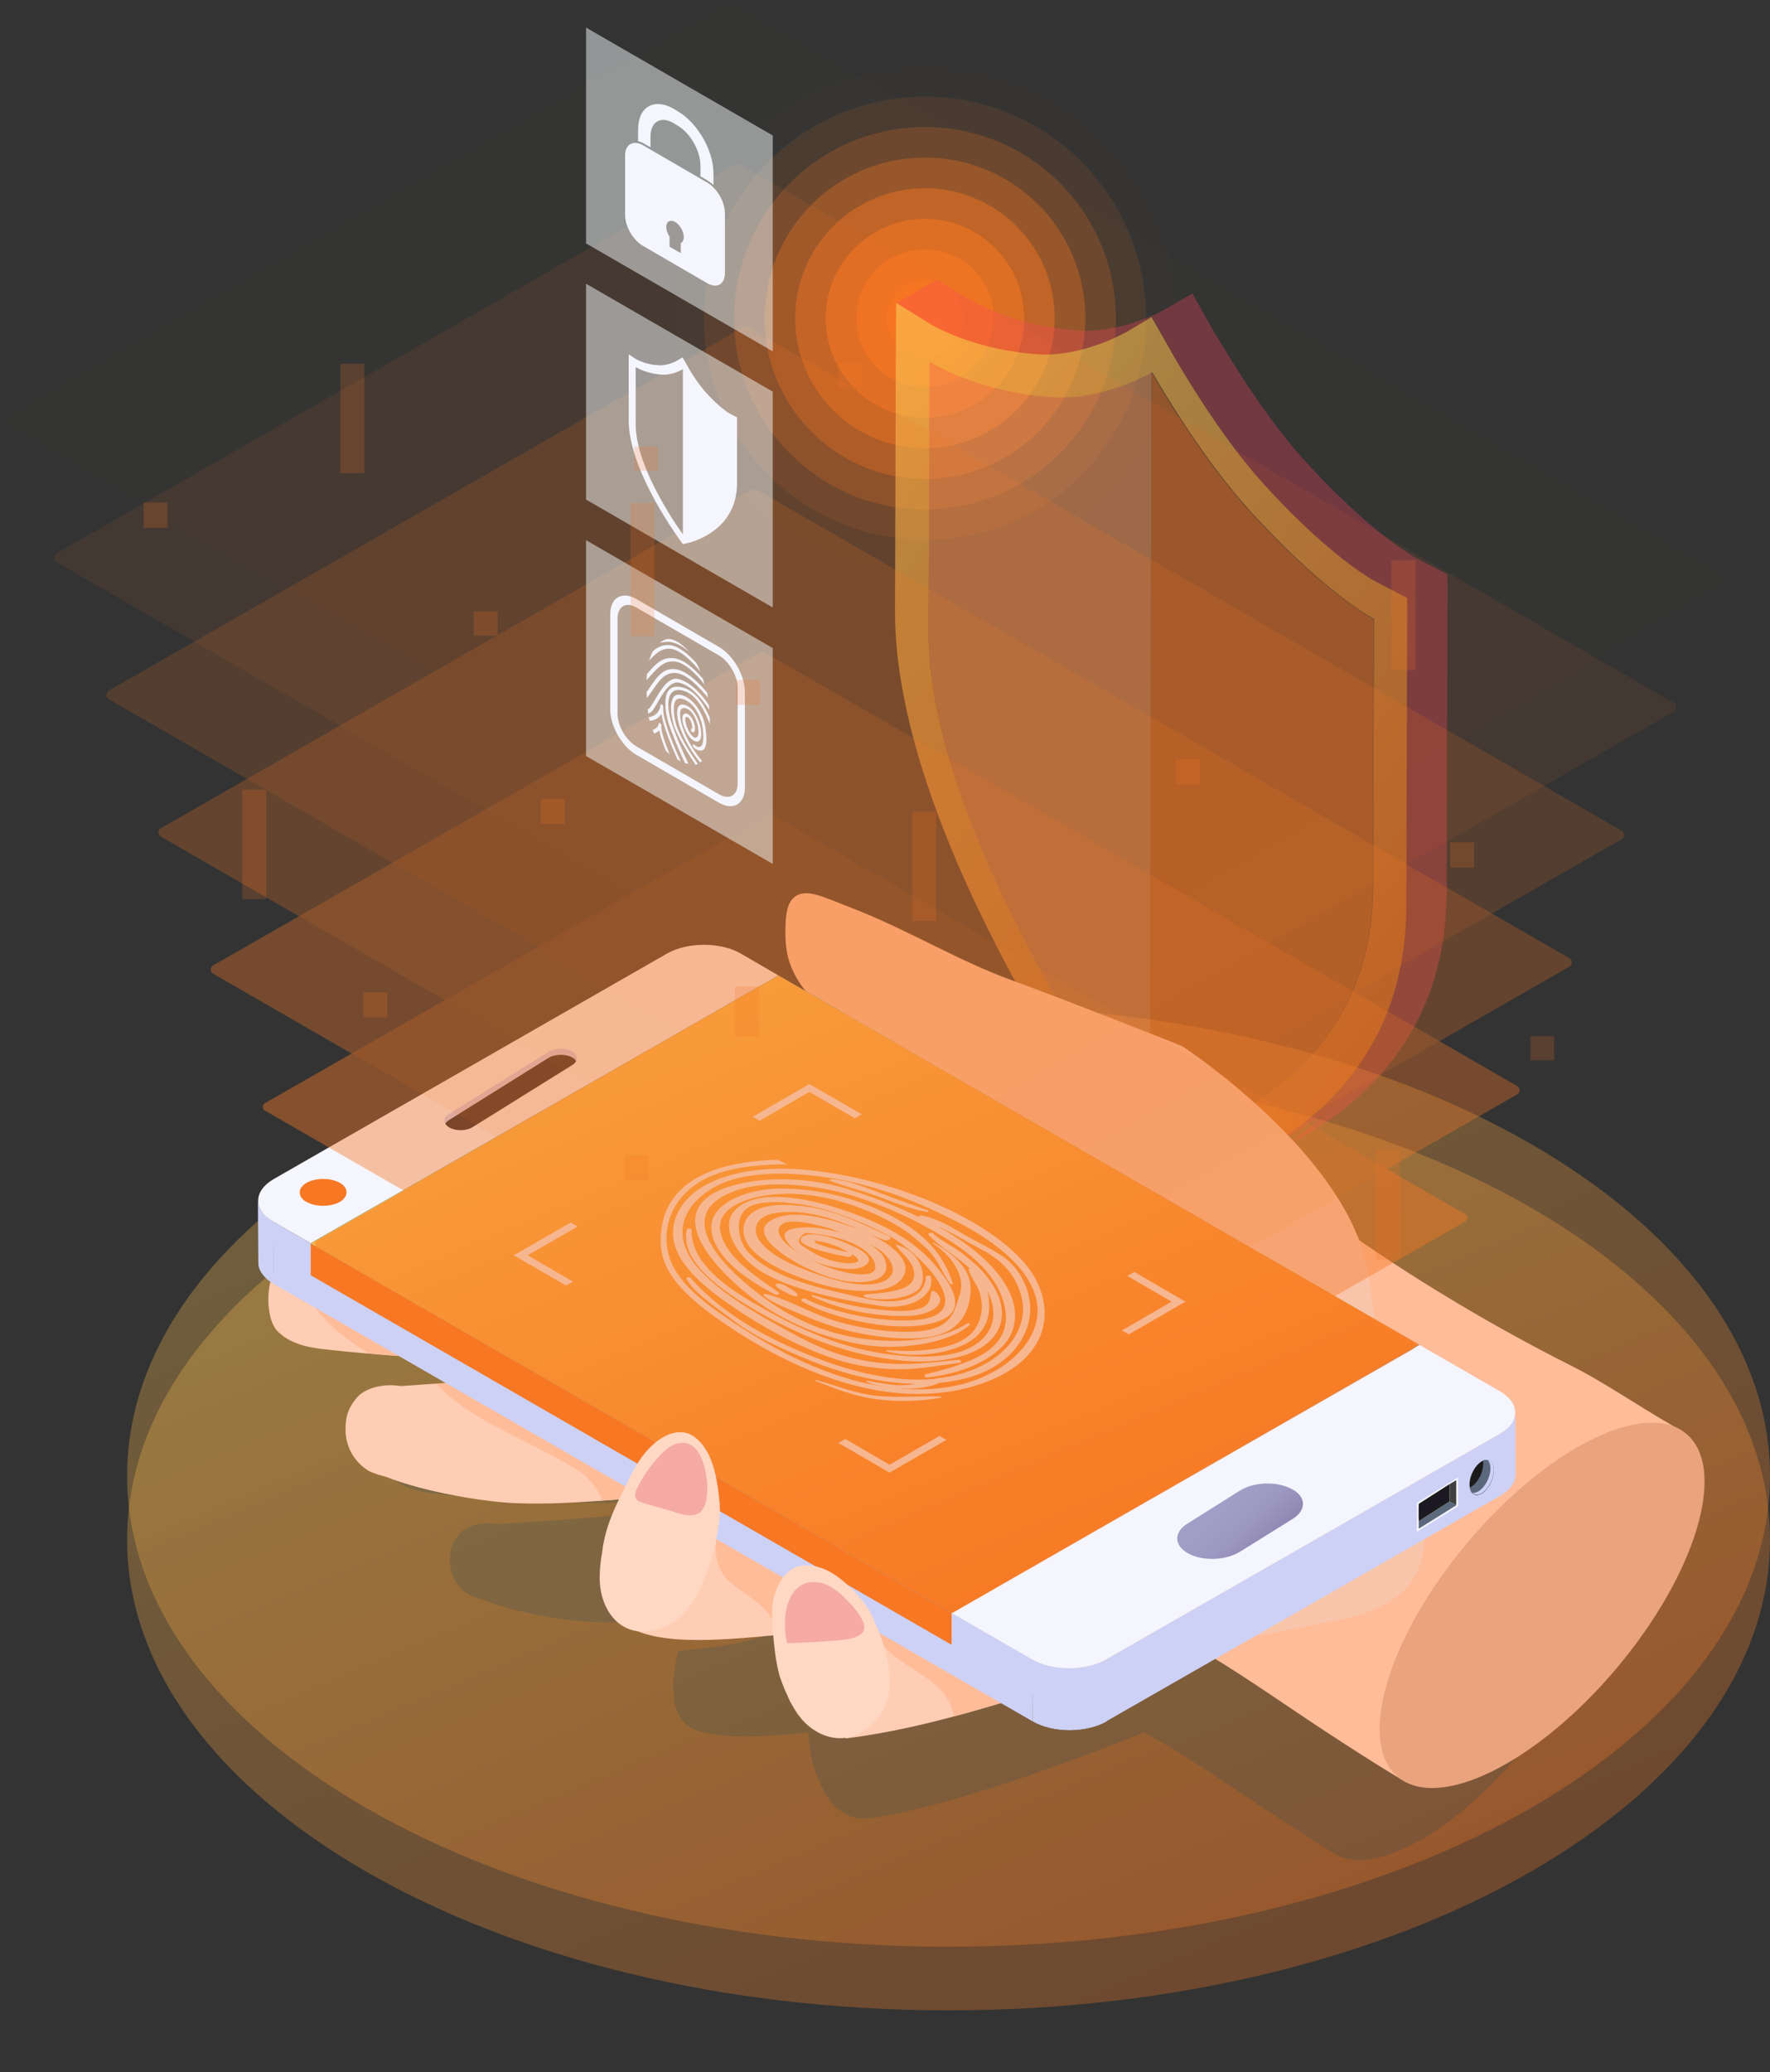 <svg width="100" height="117" viewBox="0 0 100 117" fill="none" xmlns="http://www.w3.org/2000/svg">
<rect x="0" y="0" width="100" height="117" fill="#333333" stroke="none"/>
<path opacity="0.3" d="M53.59 109.926C79.221 109.926 100 98.024 100 83.343C100 68.662 79.221 56.76 53.59 56.76C27.958 56.76 7.179 68.662 7.179 83.343C7.179 98.024 27.958 109.926 53.59 109.926Z" fill="url(#paint0_linear)"/>
<path opacity="0.3" d="M53.59 113.52C79.221 113.52 100 101.619 100 86.938C100 72.256 79.221 60.355 53.59 60.355C27.958 60.355 7.179 72.256 7.179 86.938C7.179 101.619 27.958 113.52 53.59 113.52Z" fill="url(#paint1_linear)"/>
<path opacity="0.01" d="M66.479 17.973C66.479 10.099 60.103 3.732 52.256 3.732C44.393 3.732 38.034 10.116 38.034 17.973C38.034 25.847 44.41 32.214 52.256 32.214C60.12 32.214 66.479 25.83 66.479 17.973Z" fill="#F77723"/>
<path opacity="0.104" d="M64.752 17.973C64.752 11.058 59.163 5.46 52.257 5.46C45.35 5.46 39.761 11.058 39.761 17.973C39.761 24.888 45.35 30.486 52.257 30.486C59.163 30.486 64.752 24.888 64.752 17.973Z" fill="#F77723"/>
<path opacity="0.208" d="M63.043 17.973C63.043 12.016 58.222 7.172 52.256 7.172C46.308 7.172 41.47 11.999 41.47 17.973C41.47 23.93 46.291 28.774 52.256 28.774C58.205 28.757 63.043 23.93 63.043 17.973Z" fill="#F77723"/>
<path opacity="0.312" d="M61.316 17.973C61.316 12.958 57.265 8.901 52.256 8.901C47.248 8.901 43.197 12.958 43.197 17.973C43.197 22.988 47.248 27.045 52.256 27.045C57.265 27.028 61.316 22.971 61.316 17.973Z" fill="#F77723"/>
<path opacity="0.416" d="M59.59 17.973C59.59 13.916 56.308 10.63 52.256 10.63C48.205 10.63 44.923 13.916 44.923 17.973C44.923 22.03 48.205 25.316 52.256 25.316C56.308 25.299 59.59 22.013 59.59 17.973Z" fill="#F77723"/>
<path opacity="0.519" d="M57.863 17.973C57.863 14.875 55.35 12.358 52.257 12.358C49.163 12.358 46.65 14.875 46.65 17.973C46.65 21.071 49.163 23.587 52.257 23.587C55.35 23.587 57.863 21.071 57.863 17.973Z" fill="#F77723"/>
<path opacity="0.623" d="M56.137 17.973C56.137 15.816 54.393 14.087 52.256 14.087C50.12 14.07 48.376 15.816 48.376 17.973C48.376 20.113 50.12 21.858 52.256 21.858C54.41 21.858 56.137 20.113 56.137 17.973Z" fill="#F77723"/>
<path opacity="0.727" d="M54.41 17.973C54.41 16.775 53.436 15.816 52.256 15.816C51.06 15.816 50.102 16.792 50.102 17.973C50.102 19.171 51.077 20.13 52.256 20.13C53.453 20.13 54.41 19.154 54.41 17.973Z" fill="#F77723"/>
<g opacity="0.6">
<g opacity="0.5">
<path d="M64.94 67.253L67.213 65.935L66.171 64.497L63.88 65.832L64.94 67.253Z" fill="#FF445F"/>
<path d="M66 67.047L68.273 65.73L67.213 65.935L64.94 67.253L66 67.047Z" fill="#FF445F"/>
<path d="M71.555 64.856L73.846 63.521C71.043 65.147 68.53 65.678 68.29 65.73L66 67.065C66.222 67.013 68.752 66.483 71.555 64.856Z" fill="#FF445F"/>
<path d="M71.555 64.856L73.846 63.521C71.043 65.147 68.53 65.678 68.29 65.73L66 67.065C66.222 67.013 68.752 66.483 71.555 64.856Z" fill="#FF445F"/>
<path d="M52.615 18.332L54.906 17.014L52.923 15.799L50.632 17.117L52.615 18.332Z" fill="#FF445F"/>
<path d="M71.555 64.857L73.846 63.521C77.538 61.365 81.726 57.291 81.743 49.879L79.453 51.214C79.419 58.626 75.248 62.7 71.555 64.857Z" fill="#FF445F"/>
<path d="M71.555 64.857L73.846 63.521C77.538 61.365 81.726 57.291 81.743 49.879L79.453 51.214C79.419 58.626 75.248 62.7 71.555 64.857Z" fill="#FF445F"/>
<path d="M71.538 65.37L73.829 64.035C77.521 61.878 81.709 57.804 81.726 50.393L79.436 51.728C79.419 59.139 75.248 63.213 71.538 65.37Z" fill="#FF445F"/>
<path d="M71.538 65.37L73.829 64.035C77.521 61.878 81.709 57.804 81.726 50.393L79.436 51.728C79.419 59.139 75.248 63.213 71.538 65.37Z" fill="#FF445F"/>
<path d="M63.726 18.709L66.017 17.374C66 17.391 63.572 18.812 61.026 18.675C57.624 18.486 55.35 17.254 54.923 16.997L52.632 18.332C53.06 18.572 55.333 19.805 58.735 20.01C61.265 20.147 63.692 18.726 63.726 18.709Z" fill="#FF445F"/>
<path d="M63.726 18.709L66.017 17.374C66 17.391 63.572 18.812 61.025 18.675C59.453 18.589 58.12 18.281 57.094 17.939L54.803 19.274C55.829 19.616 57.162 19.924 58.735 20.01C61.265 20.147 63.692 18.726 63.726 18.709Z" fill="#FF445F"/>
<path d="M54.803 19.274L57.094 17.939C55.914 17.545 55.145 17.134 54.923 16.997L52.632 18.332C52.855 18.469 53.607 18.897 54.803 19.274Z" fill="#FF445F"/>
<path d="M66.427 20.267L68.701 18.949L67.367 16.569L65.077 17.904L66.427 20.267Z" fill="#FF445F"/>
<path d="M77.521 32.728L79.812 31.393C79.35 31.136 77.077 29.715 73.675 25.984C71.145 23.194 68.735 18.966 68.701 18.931L66.41 20.267C66.427 20.301 68.838 24.529 71.385 27.319C74.786 31.067 77.06 32.471 77.521 32.728Z" fill="#FF445F"/>
<path d="M77.521 32.728L79.812 31.393C79.35 31.136 77.077 29.715 73.675 25.984C71.145 23.194 68.735 18.966 68.701 18.931L66.41 20.267C66.427 20.301 68.838 24.529 71.385 27.319C74.786 31.067 77.06 32.471 77.521 32.728Z" fill="#FF445F"/>
<path d="M79.436 51.728L81.726 50.393L81.778 32.967L79.487 34.285L79.436 51.728Z" fill="#FF445F"/>
<path d="M79.436 51.214L81.726 49.879L81.778 32.967L79.487 34.285L79.436 51.214Z" fill="#FF445F"/>
<path d="M79.487 34.285L81.778 32.968V32.437L79.487 33.772V34.285Z" fill="#FF445F"/>
<path d="M79.487 33.772L81.778 32.437L79.795 31.41L77.521 32.728L79.487 33.772Z" fill="#FF445F"/>
</g>
<g opacity="0.8">
<path d="M70.598 28.859C67.692 25.659 65.197 21.242 65.06 21.02L64.94 64.651C65.573 64.531 77.521 62.152 77.556 50.136L77.607 34.97C77.607 34.97 77.573 34.953 77.487 34.902C76.906 34.559 74.308 32.933 70.598 28.859Z" fill="#F77723"/>
</g>
<path fill-rule="evenodd" clip-rule="evenodd" d="M58.718 20.01C55.316 19.805 53.043 18.572 52.615 18.332L50.632 17.1L50.615 19.325L50.564 34.491C50.53 47.534 63.333 65.079 63.88 65.815L64.94 67.253L66 67.047L66.014 67.044C66.738 66.887 79.419 64.126 79.453 51.197L79.504 34.285V33.772L77.521 32.728C77.06 32.454 74.769 31.05 71.385 27.319C68.838 24.529 66.427 20.301 66.41 20.267L65.06 17.904L63.709 18.709C63.708 18.71 63.704 18.712 63.697 18.716C63.504 18.825 61.158 20.142 58.718 20.01ZM52.479 36.459C52.462 36.134 52.462 35.877 52.462 35.603L52.53 20.455C52.53 20.455 52.564 20.472 52.65 20.523C53.231 20.849 55.812 22.235 59.538 22.441C62.427 22.612 65.094 21.02 65.094 21.02C65.104 21.036 65.128 21.076 65.163 21.138C65.606 21.896 67.944 25.898 70.632 28.859C74.342 32.933 76.923 34.559 77.504 34.885C77.59 34.936 77.624 34.953 77.624 34.953L77.573 50.119C77.538 62.135 65.59 64.514 64.957 64.634C64.923 64.6 53.846 49.554 52.581 37.76C52.564 37.675 52.547 37.589 52.547 37.504C52.513 37.11 52.496 36.785 52.479 36.459Z" fill="url(#paint2_linear)"/>
<g opacity="0.8">
<path d="M65.06 21.003C64.923 21.088 62.41 22.595 59.504 22.423C55.778 22.218 53.197 20.831 52.615 20.506C52.53 20.455 52.496 20.438 52.496 20.438L52.461 35.603C52.461 35.877 52.461 36.134 52.478 36.408C52.496 36.767 52.513 37.093 52.547 37.418C52.564 37.572 52.564 37.657 52.581 37.743C53.863 49.554 64.393 63.864 64.957 64.617L65.06 21.003Z" fill="#FFA164"/>
</g>
</g>
<path opacity="0.2" d="M89.641 89.745C89.504 89.043 89.18 88.529 88.718 88.204C88.718 88.204 88.701 88.204 88.701 88.187C88.581 88.101 88.462 88.033 88.325 87.982C86.872 87.177 84.855 85.808 83.522 85.14C79.231 83.001 74.906 80.347 71.419 77.728L64.667 87.246V78.345C63.35 77.814 62 77.318 60.65 76.856C59.197 76.359 57.692 75.914 56.137 75.914C54.171 75.931 52.308 76.684 50.393 77.078C48.615 77.438 46.769 77.472 44.992 77.831C43.368 78.156 41.863 79.098 40.205 79.166C33.539 79.389 25.692 77.848 22.769 79.748C21.47 80.587 21.607 82.829 22.171 83.428C22.735 84.028 23.59 84.216 24.41 84.319C29.043 84.849 35.983 85.226 42.069 84.284C37.761 85.534 32.598 85.756 28.069 86.064C27.333 85.91 26.41 86.116 26 86.561C25.607 86.989 25.419 87.417 25.419 88.05C25.419 88.118 25.419 88.17 25.419 88.221C25.47 89.094 25.932 89.71 26.513 90.053C26.616 90.121 26.923 90.241 27.265 90.327C28.923 91.011 31.812 91.525 33.504 91.593C36.428 91.713 39.368 91.217 42.291 91.251C43.009 91.268 43.829 91.371 44.171 92.004C42.325 92.809 40.342 93.048 38.325 93.219C38.325 93.219 37.265 96.882 39.231 97.653C40.769 98.252 43.231 98.064 45.658 97.824C45.727 98.474 45.778 99.108 45.966 99.741C46.051 100.015 46.154 100.272 46.257 100.528C46.257 100.545 46.274 100.545 46.274 100.563C46.291 100.614 46.325 100.665 46.342 100.717C46.41 100.836 46.462 100.973 46.53 101.093C46.633 101.299 46.752 101.487 46.889 101.675C47.368 102.309 48.069 102.668 48.701 102.685C48.821 102.685 48.94 102.685 49.043 102.668V102.685C54.564 101.983 64.615 97.824 64.615 97.824C66.53 98.851 68.257 100.015 69.966 101.162C71.419 102.137 73.761 103.678 75.385 104.654C75.419 104.671 75.453 104.688 75.47 104.705C75.504 104.722 75.539 104.739 75.573 104.773C77.162 105.561 80.034 104.534 83.077 101.863C87.316 98.2 90.239 92.757 89.641 89.745Z" fill="#1C4B5F"/>
<path d="M45.282 84.284C45.299 84.284 45.299 84.267 45.316 84.267L45.282 84.216L45.248 84.233L45.282 84.284Z" fill="#FFCDB3"/>
<path d="M74.427 68.331C78.615 71.464 83.778 74.613 88.889 77.181C90.65 78.054 93.385 79.936 95.111 80.844C94.889 80.998 85.077 87.434 84.188 88.581C82.393 90.909 80.94 93.493 79.761 96.163C79.214 97.396 79.88 99.364 79.453 100.648C77.504 99.501 74.547 97.567 72.735 96.335C70.376 94.743 68.017 93.151 65.299 91.799C63.538 90.926 61.709 90.172 59.88 89.488C59.761 89.436 59.624 89.402 59.504 89.351L74.427 68.331Z" fill="#FFBC99"/>
<path d="M52.633 83.702H46.974V69.444C48.821 68.742 51.521 67.766 52.325 67.493C53.436 67.099 54.205 66.157 54.359 64.993C54.718 62.392 52.547 60.543 50.53 59.379C48.342 58.129 45.607 57.034 44.65 54.466C44.41 53.816 44.359 53.131 44.376 52.447C44.393 51.916 44.393 51.248 44.735 50.803C45.162 50.273 45.863 50.427 46.427 50.615C47.094 50.855 47.744 51.129 48.41 51.385C51.385 52.566 54.171 54.261 57.128 55.339C60.205 56.452 66.786 59.071 66.786 59.071C66.786 59.071 76.137 65.165 77.265 71.755C77.692 74.288 77.915 76.77 78.376 79.235C78.718 81.032 79.641 82.675 80.154 84.438C80.667 86.201 80.701 88.307 79.47 89.659C78.803 90.412 77.846 90.823 76.889 91.148C75.231 91.713 64.273 93.493 62.872 94.109C60.889 94.999 56.393 95.462 52.633 95.667V83.702Z" fill="#F8C5AA"/>
<path d="M22.017 78.311C27.59 77.9 34.034 77.677 39.385 76.137C32.12 77.266 23.846 76.804 18.308 76.188C17.333 76.085 16.308 75.846 15.641 75.127C14.974 74.408 14.82 71.737 16.359 70.728C19.846 68.451 29.214 70.3 37.179 70.026C39.162 69.957 40.957 68.828 42.889 68.434C45.026 68.006 47.214 67.972 49.333 67.544C51.624 67.082 53.863 66.174 56.205 66.157C58.051 66.14 59.846 66.688 61.59 67.287C63.197 67.835 64.803 68.434 66.376 69.067V93.442C59.846 94.811 54.376 97.328 47.778 98.166L46.957 92.637H46.154C46.222 92.466 46.205 92.278 46.085 92.124C42.513 92.415 38.393 93.048 36.051 92.124C33.692 91.2 34.957 86.818 34.957 86.818C37.367 86.612 39.743 86.304 41.932 85.363C41.521 84.627 40.53 84.49 39.675 84.473C36.171 84.421 32.684 85.02 29.179 84.883C27.06 84.798 23.333 84.113 21.419 83.223L22.017 78.311Z" fill="#FFCDB3"/>
<path d="M19.521 80.861C19.521 80.792 19.521 80.724 19.521 80.656C19.521 79.902 19.744 79.389 20.205 78.875C21.06 77.934 23.726 77.934 23.949 79.355C24.137 80.587 24.051 82.076 23.299 83.086C22.735 83.839 21.145 83.223 20.82 83.052C20.137 82.624 19.59 81.905 19.521 80.861Z" fill="#FFCDB3"/>
<path d="M17.333 70.248C21.385 68.742 29.863 70.283 37.179 70.026C39.162 69.957 40.957 68.828 42.889 68.434C45.026 68.006 47.214 67.972 49.333 67.544C51.624 67.082 53.863 66.174 56.205 66.157C58.051 66.14 59.846 66.688 61.59 67.287C63.197 67.835 64.803 68.434 66.376 69.067V91.2C65.983 90.772 65.555 90.361 65.077 90.001C58.291 84.609 49.607 84.353 41.402 84.849C40.923 84.558 40.256 84.49 39.658 84.473C37.778 84.438 35.897 84.609 34.034 84.729C33.727 83.993 33.248 83.377 32.581 82.983C29.88 81.289 26.735 80.347 24.649 78.139C29.555 77.814 34.872 77.438 39.402 76.137C33.179 77.112 26.205 76.907 20.855 76.428C18.427 74.938 16.342 73.055 17.333 70.248Z" fill="#FFBC99"/>
<path d="M65.077 90.001C65.538 90.361 65.966 90.772 66.376 91.2V93.442C64.068 93.921 61.897 94.555 59.761 95.188C57.145 91.2 52.65 88.084 47.675 88.701C47.47 88.769 47.197 88.837 47.06 88.974C46.667 89.642 46.462 90.618 47.128 91.234C46.444 91.251 45.744 91.61 45.367 92.175C44.855 92.227 44.342 92.278 43.829 92.329C43.829 92.21 43.812 92.09 43.795 91.97C43.59 90.737 42.171 90.138 41.214 89.317C40.291 88.495 40.205 86.903 40.872 85.756C41.231 85.636 41.573 85.5 41.914 85.363C41.795 85.14 41.607 84.969 41.402 84.849C49.607 84.353 58.291 84.592 65.077 90.001Z" fill="#FFBC99"/>
<path d="M47.675 88.701C52.667 88.084 57.145 91.2 59.761 95.188C57.795 95.787 55.88 96.386 53.898 96.917C53.863 96.763 53.829 96.609 53.778 96.472C53.231 94.846 51.402 94.366 50.171 93.202C49.419 92.449 48.735 91.576 47.658 91.302C47.487 91.251 47.299 91.251 47.128 91.251C46.462 90.635 46.65 89.659 47.06 88.992C47.197 88.838 47.47 88.769 47.675 88.701Z" fill="#FFBC99"/>
<path d="M14.581 67.8L14.598 71.292C14.598 71.72 14.889 72.148 15.453 72.491L15.436 68.999C14.872 68.656 14.581 68.228 14.581 67.8Z" fill="#CDD1F6"/>
<path d="M14.581 67.8L14.598 71.292C14.598 71.72 14.889 72.148 15.453 72.491L15.436 68.999C14.872 68.656 14.581 68.228 14.581 67.8Z" fill="#CDD1F6"/>
<path d="M85.607 83.257L85.59 79.765C85.59 80.21 85.299 80.638 84.718 80.981L84.735 84.473C85.316 84.13 85.607 83.702 85.607 83.257Z" fill="#CDD1F6"/>
<path d="M84.735 80.964L84.752 84.456C85.333 84.13 85.624 83.685 85.624 83.24L85.607 79.748C85.607 80.193 85.316 80.638 84.735 80.964Z" fill="#CDD1F6"/>
<path d="M15.436 68.982L15.453 72.491L58.325 97.191V93.699L15.436 68.982Z" fill="#CDD1F6"/>
<path d="M62.496 93.699L62.513 97.191L84.735 84.473V80.964L62.496 93.699Z" fill="#CDD1F6"/>
<path d="M58.325 93.699L58.342 97.191C59.487 97.858 61.367 97.858 62.53 97.191L62.513 93.699C61.35 94.366 59.47 94.366 58.325 93.699Z" fill="#CDD1F6"/>
<path d="M58.325 93.699L58.342 97.191C59.487 97.858 61.367 97.858 62.53 97.191L62.513 93.699C61.35 94.366 59.47 94.366 58.325 93.699Z" fill="#CDD1F6"/>
<path d="M43.983 55.083L17.555 70.214L53.76 91.08L80.188 75.948L43.983 55.083Z" fill="#119CED"/>
<path d="M41.863 53.85C40.718 53.183 38.837 53.183 37.675 53.85L15.453 66.585C14.307 67.253 14.29 68.331 15.436 68.982L17.555 70.197L43.983 55.083L41.863 53.85Z" fill="#F5F5FD"/>
<path d="M84.752 78.567L80.205 75.948L53.761 91.08L58.307 93.699C59.453 94.366 61.333 94.366 62.495 93.699L84.735 80.963C85.88 80.313 85.897 79.235 84.752 78.567Z" fill="#F5F5FD"/>
<path d="M73.025 85.773L70.085 87.605C69.282 88.118 67.966 88.17 67.145 87.725C66.325 87.28 66.29 86.526 67.094 86.03L70.034 84.181C70.837 83.668 72.154 83.634 72.974 84.079C73.812 84.507 73.829 85.277 73.025 85.773Z" fill="url(#paint3_linear)"/>
<path d="M80.051 86.492L82.376 85.055V83.428L80.051 84.866V86.492Z" fill="#F5F5FD"/>
<path d="M81.897 84.781L80.154 85.893V86.321L82.273 85.003V84.986L81.897 84.781Z" fill="#5C697C"/>
<path d="M80.154 84.918V85.893L81.897 84.781V83.805L81.812 83.856L80.154 84.918Z" fill="#1B1B1B"/>
<path d="M80.154 85.072V85.756L81.812 84.695V84.01L80.154 85.072Z" fill="#1B1823"/>
<path d="M82.273 84.558V83.582L81.897 83.805V84.781L82.273 84.986V84.558Z" fill="#404040"/>
<path d="M84.393 83.035C84.393 83.531 84.085 84.113 83.709 84.336C83.333 84.558 83.025 84.319 83.025 83.822C83.025 83.326 83.333 82.744 83.709 82.521C84.085 82.299 84.393 82.538 84.393 83.035Z" fill="#1B1B1B"/>
<path d="M83.111 83.959C83.487 83.736 83.795 83.171 83.795 82.658C83.795 82.59 83.795 82.538 83.778 82.487C84.119 82.333 84.393 82.555 84.393 83.035C84.393 83.531 84.085 84.113 83.709 84.335C83.384 84.524 83.111 84.37 83.043 83.993C83.06 83.976 83.077 83.976 83.111 83.959Z" fill="#5C697C"/>
<path d="M83.521 84.216C83.897 83.993 84.205 83.428 84.205 82.915C84.205 82.692 84.136 82.538 84.051 82.436C84.256 82.47 84.393 82.675 84.393 83.017C84.393 83.514 84.085 84.096 83.709 84.318C83.504 84.438 83.299 84.421 83.179 84.284C83.282 84.318 83.401 84.284 83.521 84.216Z" fill="#CDD1F6"/>
<path d="M25.162 63.453C25.197 63.521 25.282 63.607 25.402 63.675C25.778 63.881 26.376 63.864 26.735 63.624L32.342 60.132C32.444 60.064 32.513 59.995 32.547 59.927C32.667 59.721 32.581 59.499 32.308 59.362C31.932 59.156 31.333 59.173 30.957 59.413L25.367 62.905C25.111 63.059 25.043 63.282 25.162 63.453Z" fill="#CDD1F6"/>
<path d="M25.162 63.453C25.197 63.521 25.282 63.607 25.402 63.675C25.778 63.881 26.376 63.864 26.735 63.624L32.342 60.132C32.444 60.064 32.513 59.995 32.547 59.927C32.513 59.841 32.427 59.755 32.308 59.704C31.932 59.499 31.333 59.516 30.957 59.755L25.367 63.247C25.265 63.316 25.197 63.384 25.162 63.453Z" fill="#21212B"/>
<path d="M16.94 67.373C16.957 67.561 17.077 67.749 17.316 67.869C17.829 68.16 18.666 68.16 19.196 67.869C19.316 67.8 19.419 67.715 19.47 67.629C19.675 67.356 19.59 67.013 19.196 66.791C18.684 66.5 17.846 66.5 17.316 66.791C17.043 66.962 16.906 67.167 16.94 67.373Z" fill="#F77723"/>
<path d="M17.555 70.214V72.011L53.761 92.877V91.08L17.555 70.214Z" fill="#F77723"/>
<path opacity="0.5" d="M43.983 55.083L17.555 70.214L21.06 72.217L47.487 57.085L43.983 55.083Z" fill="url(#paint4_linear)"/>
<path fill-rule="evenodd" clip-rule="evenodd" d="M42.051 57.684L39.299 59.259L40.564 59.995L43.316 58.42L42.051 57.684ZM39.453 59.259L42.051 57.77L43.162 58.403L40.564 59.892L39.453 59.259Z" fill="#CDD1F6"/>
<path d="M39.367 59.259L40.564 59.944L42.427 58.883L41.231 58.198L39.367 59.259Z" fill="#CDD1F6"/>
<path d="M35.641 62.255L36.051 62.032L36.496 62.272L36.085 62.511L35.641 62.255Z" fill="#CDD1F6"/>
<path d="M34.718 62.357L35.128 62.118L35.931 62.597L35.538 62.819L34.718 62.357Z" fill="#CDD1F6"/>
<path d="M33.795 62.46L34.188 62.22L35.384 62.905L34.991 63.145L33.795 62.46Z" fill="#CDD1F6"/>
<path fill-rule="evenodd" clip-rule="evenodd" d="M40.017 60.218C40.188 60.115 40.205 59.978 39.726 59.704C39.316 59.482 39.059 59.482 38.923 59.55C38.769 59.636 38.598 59.738 38.478 59.841L38.615 59.91L39.008 59.687C39.145 59.618 39.367 59.721 39.487 59.79C39.367 59.824 39.23 59.892 39.111 59.961C38.906 60.081 38.974 60.166 39.111 60.252L39.282 60.355C39.47 60.457 39.641 60.423 39.794 60.337L40.017 60.218ZM39.316 60.029L39.624 59.858C39.777 59.944 39.965 60.063 39.829 60.149L39.675 60.235C39.606 60.269 39.538 60.286 39.453 60.235L39.316 60.149C39.23 60.098 39.248 60.063 39.316 60.029Z" fill="#CDD1F6"/>
<path d="M38.478 60.012L37.931 60.32L39.248 60.663L39.042 60.765L37.623 60.389L37.589 60.303L38.307 59.91L38.478 60.012Z" fill="#CDD1F6"/>
<path fill-rule="evenodd" clip-rule="evenodd" d="M37.829 60.628C37.965 60.697 37.983 60.765 37.829 60.851L37.675 60.937C37.521 61.022 37.401 61.022 37.282 60.937L37.094 60.834C36.957 60.765 36.94 60.697 37.094 60.611L37.248 60.526C37.401 60.44 37.521 60.44 37.641 60.526L37.829 60.628ZM38.29 61.21L38.154 61.279L36.359 61.022L36.495 60.937L38.29 61.21ZM37.521 60.594L37.692 60.697C37.743 60.731 37.743 60.748 37.675 60.765L37.555 60.834C37.47 60.868 37.436 60.868 37.384 60.834L37.23 60.748C37.162 60.714 37.162 60.697 37.23 60.663L37.35 60.594C37.419 60.56 37.453 60.56 37.521 60.594ZM37.555 61.399C37.692 61.467 37.709 61.536 37.555 61.621L37.401 61.707C37.248 61.792 37.128 61.792 37.008 61.707L36.82 61.604C36.683 61.536 36.666 61.467 36.82 61.382L36.974 61.296C37.128 61.21 37.248 61.21 37.367 61.296L37.555 61.399ZM37.265 61.364L37.419 61.45C37.47 61.484 37.47 61.519 37.419 61.536L37.299 61.604C37.213 61.638 37.179 61.638 37.128 61.604L36.974 61.519C36.906 61.484 36.906 61.467 36.974 61.433L37.094 61.364C37.162 61.33 37.196 61.33 37.265 61.364Z" fill="#CDD1F6"/>
<path d="M32.837 64.291C32.684 64.206 32.427 64.206 32.273 64.291C32.12 64.377 32.12 64.514 32.273 64.617C32.427 64.702 32.684 64.702 32.837 64.617C32.974 64.514 32.974 64.377 32.837 64.291Z" fill="#F5F5FD"/>
<path d="M32 64.12C32.171 64.018 32.376 63.983 32.598 63.983V63.829C32.308 63.829 32.017 63.898 31.795 64.018C31.573 64.138 31.47 64.309 31.47 64.48H31.744C31.744 64.343 31.829 64.223 32 64.12Z" fill="#F5F5FD"/>
<path d="M31.573 63.881C31.863 63.709 32.239 63.641 32.598 63.641V63.487C32.154 63.487 31.709 63.59 31.368 63.778C31.026 63.966 30.855 64.223 30.855 64.48H31.128C31.145 64.257 31.282 64.035 31.573 63.881Z" fill="#F5F5FD"/>
<path d="M31.179 63.658C31.573 63.436 32.085 63.316 32.598 63.316V63.162C32.017 63.162 31.419 63.282 30.974 63.538C30.53 63.795 30.308 64.137 30.308 64.463H30.581C30.581 64.172 30.786 63.881 31.179 63.658Z" fill="#F5F5FD"/>
<path d="M23.504 69.957L21.829 68.999L24.051 68.793L23.504 69.957Z" fill="#CDD1F6"/>
<path d="M24.547 68.502L24.906 67.236L26.581 68.194L24.547 68.502Z" fill="#CDD1F6"/>
<path d="M24.479 68.759L24.53 68.537L26.632 68.228L23.555 69.992L24.119 68.793L24.479 68.759Z" fill="#CDD1F6"/>
<path d="M21.778 68.965L24.855 67.201L24.427 68.725L21.778 68.965Z" fill="#CDD1F6"/>
<path d="M43.983 55.083L17.555 70.214L53.778 91.08L80.188 75.931L43.983 55.083Z" fill="url(#paint5_linear)"/>
<path fill-rule="evenodd" clip-rule="evenodd" d="M42.222 70.214C41.675 69.256 42.103 68.057 44.171 68.04C46.382 68.026 47.865 68.714 49.427 69.439C49.689 69.561 49.953 69.683 50.222 69.803C50.462 69.923 50.154 70.111 49.915 70.009C49.629 69.903 49.343 69.784 49.045 69.652C50.374 70.259 51.703 71.271 50.923 72.234C50.171 73.158 48.12 72.953 46.786 72.628C45.026 72.183 42.872 71.31 42.222 70.214ZM46.205 69.341C46.667 69.41 47.128 69.495 47.573 69.615C47.367 69.547 47.162 69.478 46.992 69.392C46.931 69.377 46.86 69.358 46.779 69.336C46.059 69.142 44.615 68.752 44.154 69.153C43.58 69.662 44.595 70.455 45.252 70.836C45.402 70.929 45.564 71.016 45.733 71.097C46.175 71.323 46.654 71.529 47.162 71.686C47.795 71.892 49.675 72.302 49.436 71.395C49.197 70.488 47.795 69.906 46.325 69.701C46.28 69.695 46.234 69.689 46.188 69.683L46.187 69.683C45.951 69.651 45.699 69.618 45.47 69.632C45.06 69.923 45.026 70.18 45.385 70.385C45.761 70.642 46.308 70.984 46.855 71.138C47.214 71.241 47.727 71.361 48.137 71.327C48.684 71.275 48.496 71.053 48.154 70.83C48.154 70.899 48.034 71.001 47.88 70.967C47.402 70.882 44.855 70.402 45.282 69.889C45.641 69.461 46.992 69.872 47.419 70.043L47.515 70.081C48.168 70.34 49.557 70.892 48.94 71.412C48.496 71.806 47.402 71.635 46.786 71.481C46.427 71.385 46.065 71.254 45.733 71.097C45.596 71.027 45.463 70.955 45.333 70.882C45.307 70.867 45.28 70.852 45.252 70.836C44.803 70.556 44.462 70.225 44.342 69.872C44.137 69.273 45.59 69.256 46.205 69.341ZM46.086 70.197C45.966 70.043 46.034 70.026 46.291 70.094C46.667 70.146 46.974 70.266 47.282 70.385C47.35 70.402 47.658 70.556 47.949 70.71C47.265 70.591 46.667 70.419 46.086 70.197ZM48.735 69.512C48.803 69.542 48.872 69.572 48.94 69.598C47.487 68.965 45.829 68.28 44.034 68.468C42.65 68.588 42.444 69.444 42.94 70.094C43.385 70.693 44.205 71.173 45.111 71.549C46.137 71.977 48.667 72.953 49.949 72.337C50.957 71.84 50.222 70.865 49.47 70.437C49.367 70.368 49.265 70.317 49.162 70.266C49.402 70.419 49.607 70.591 49.778 70.779C50.154 71.207 50.308 71.977 49.436 72.268C48.068 72.713 46.256 71.96 45.265 71.447C44.325 70.967 42.273 69.632 43.59 68.896C44.923 68.143 47.282 68.965 48.53 69.427C48.598 69.452 48.667 69.482 48.735 69.512Z" fill="#F5F5FD"/>
<path d="M50.615 70.317C50.974 70.83 51.538 71.19 51.641 71.789C51.812 72.867 50.308 72.97 48.923 73.09C48.786 73.107 48.752 73.193 48.872 73.244C49.846 73.552 51.726 73.295 52.034 72.611C52.359 71.892 51.932 70.659 50.701 70.3C50.65 70.266 50.598 70.283 50.615 70.317Z" fill="#F5F5FD"/>
<path d="M43.573 67.886C43.897 67.869 44.239 67.886 44.513 67.921C46.615 68.075 48.667 68.982 50.205 69.769C51.692 70.539 55.675 74.254 51.658 74.545C49.761 74.682 46.957 74.1 45.538 73.347C45.385 73.261 45.179 73.398 45.316 73.484C46.94 74.442 50.974 75.435 53.145 74.562C54.684 73.929 53.692 72.525 53.111 71.789C51.966 70.283 50.325 69.256 47.863 68.4C46.239 67.835 43.128 67.013 41.692 68.177C40.547 69.119 41.556 70.711 42.598 71.515C44.188 72.73 47.265 73.364 49.726 73.74C51.538 74.014 52.855 73.073 52.581 72.097C52.547 71.994 52.325 72.011 52.308 72.114C52.291 72.765 51.812 73.347 50.615 73.466C49.624 73.569 48.41 73.21 47.504 73.004C45.538 72.559 43.573 71.96 42.444 70.882C41.949 70.42 41.761 69.855 41.743 69.324C41.726 68.948 41.812 68.537 42.205 68.229C42.513 67.989 43.043 67.903 43.573 67.886Z" fill="#F5F5FD"/>
<path d="M52.615 72.953C52.513 73.364 52.598 73.723 51.829 73.929C51.179 74.083 50.461 74.031 49.795 73.963C48.461 73.843 47.162 73.501 45.966 73.141C45.88 73.124 45.812 73.175 45.88 73.21C47.385 73.929 49.385 74.374 51.367 74.305C52.564 74.271 53.658 73.569 52.82 72.936C52.769 72.884 52.632 72.884 52.615 72.953Z" fill="#F5F5FD"/>
<path d="M43.966 72.474C43.88 72.474 43.812 72.508 43.812 72.542C43.829 72.679 44.034 72.782 44.205 72.884C44.427 72.987 44.633 73.124 44.906 73.192C44.992 73.21 45.094 73.175 45.06 73.107C44.974 72.953 44.769 72.833 44.581 72.73C44.427 72.628 44.239 72.491 43.966 72.474Z" fill="#F5F5FD"/>
<path d="M44.205 67.116C42.085 67.099 40.188 68.006 40.188 69.273C40.188 70.779 41.897 72.131 43.778 73.09C43.897 73.158 44.102 73.056 44 72.987C42.547 71.977 41.06 70.984 40.718 69.632C40.291 67.989 42.923 67.236 45.35 67.441C47.35 67.629 49.179 68.348 50.598 69.153C51.316 69.564 51.863 70.043 52.393 70.539C53.026 71.156 53.197 71.84 53.675 72.491C53.709 72.542 53.846 72.525 53.829 72.474C53.35 70.967 52.393 69.752 50.444 68.708C48.735 67.784 46.513 67.133 44.205 67.116Z" fill="#F5F5FD"/>
<path d="M52.718 70.214C53.658 70.865 54.239 71.652 54.308 72.491C54.342 72.919 54.137 73.347 54 73.775C53.778 74.511 53.231 75.075 51.863 75.178C50.359 75.298 48.65 75.007 47.333 74.63C45.88 74.22 44.752 73.449 43.299 73.073C43.197 73.038 43.077 73.124 43.145 73.175C43.709 73.603 44.581 73.929 45.333 74.254C46.222 74.63 47.162 74.973 48.205 75.212C49.47 75.503 51.709 75.777 53.009 75.383C54.496 74.939 54.803 73.74 54.838 72.85C54.872 71.738 54.086 70.967 52.803 70.197C52.752 70.146 52.667 70.18 52.718 70.214Z" fill="#F5F5FD"/>
<path d="M41.333 66.962C37.145 68.212 40.342 71.549 42.205 73.056C43.795 74.339 45.914 75.401 48.547 75.897C50.65 76.291 53.521 75.914 54.786 74.819C54.855 74.75 54.718 74.682 54.633 74.733C52.974 75.829 50.137 75.914 47.932 75.452C45.727 74.99 43.983 73.963 42.633 72.884C40.855 71.481 38 68.639 41.367 67.304C43.265 66.551 46.051 66.911 47.966 67.458C50.188 68.109 52.393 69.204 54.017 70.3C55.607 71.361 56.598 72.611 56.803 74.014C56.923 74.819 56.684 75.657 55.795 76.291C54.957 76.89 53.556 77.301 52.342 77.592C52.171 77.626 52.222 77.797 52.41 77.78C54.752 77.523 56.752 76.462 57.214 75.11C57.744 73.535 56.65 71.926 55.111 70.659C54.513 70.18 53.812 69.718 53.043 69.273C53.214 69.341 53.367 69.427 53.538 69.512C54.188 69.838 54.769 70.197 55.419 70.539C56.769 71.241 57.367 72.08 57.675 73.09C58.239 74.904 56.872 77.044 53.727 77.711C53.538 77.746 53.333 77.78 53.128 77.814C53.094 77.814 53.06 77.797 53.026 77.814C52.94 77.831 52.855 77.848 52.769 77.865C50.034 78.122 47.094 77.129 45.043 76.239C42.53 75.161 40.41 73.775 39.009 72.148C38.94 72.08 38.752 72.131 38.786 72.217C39.214 73.021 40.462 73.809 41.316 74.476C42.547 75.435 44.171 76.171 45.846 76.856C47.556 77.54 49.607 78.105 51.692 78.139C51.521 78.174 51.35 78.208 51.179 78.208C50.41 78.259 49.744 78.088 49.026 77.968C48.957 77.951 48.923 78.019 48.974 78.037C50.017 78.482 52 78.584 53.077 78.088C53.573 78.037 54.086 77.951 54.564 77.831C57.402 77.095 58.462 74.973 58.154 73.329C58 72.491 57.521 71.498 56.53 70.865C55.898 70.454 55.162 70.112 54.479 69.718C53.761 69.307 53.06 68.845 52.103 68.639C52 68.622 51.898 68.656 51.88 68.708C50.718 68.143 49.47 67.647 48.222 67.253C46.154 66.534 43.436 66.346 41.333 66.962Z" fill="#F5F5FD"/>
<path d="M52.462 69.735C53.077 70.385 54.017 70.933 54.701 71.549C54.735 71.584 54.769 71.618 54.786 71.635C54.735 71.652 54.701 71.669 54.718 71.703C54.855 72.131 55.197 72.525 55.334 72.953C55.556 73.62 55.522 74.322 55.145 74.956C54.428 76.188 52.051 76.393 50.137 76.239C50.069 76.239 50.034 76.291 50.103 76.308C51.812 76.787 54.325 76.359 55.248 75.383C55.846 74.75 55.949 74.066 55.863 73.347C55.846 73.21 55.829 73.073 55.795 72.919C55.949 73.227 56.069 73.552 56.103 73.894C56.239 74.802 55.761 75.794 54.359 76.291C53.077 76.736 51.385 76.633 50 76.445C47.06 76.034 44.479 74.699 42.428 73.484C40.547 72.388 39.009 71.036 39.077 69.444C39.077 69.358 38.821 69.341 38.803 69.427C38.445 71.053 40.308 72.542 42.154 73.672C44.496 75.093 47.436 76.479 50.855 76.821C53.829 77.112 56.291 76.291 56.581 74.51C56.718 73.62 56.308 72.748 55.641 71.943C55.316 71.549 54.889 71.19 54.462 70.847C53.932 70.402 53.163 70.094 52.684 69.615C52.581 69.581 52.393 69.649 52.462 69.735Z" fill="#F5F5FD"/>
<path d="M46.974 66.585C46.855 66.585 46.82 66.654 46.906 66.688C47.846 67.03 48.855 67.27 49.795 67.629C50.615 67.938 51.419 68.263 52.359 68.434C52.461 68.451 52.478 68.365 52.41 68.348C51.47 68.006 50.53 67.681 49.607 67.321C48.786 67.013 47.949 66.654 46.974 66.585Z" fill="#F5F5FD"/>
<path d="M53.111 78.858C51.932 78.824 50.786 78.927 49.59 78.824C48.308 78.704 47.282 78.242 46.137 77.934C46.086 77.917 46.034 77.968 46.086 77.985C47.179 78.413 48.239 78.841 49.538 79.012C50.701 79.166 52.017 79.132 53.145 78.927C53.214 78.909 53.179 78.858 53.111 78.858Z" fill="#F5F5FD"/>
<path d="M45.983 66.106C44.017 65.866 41.914 65.986 40.291 66.705C38.581 67.458 37.863 68.793 38.051 69.992C38.256 71.31 39.59 72.525 41.009 73.518C42.735 74.733 44.889 76 47.265 76.77C48.256 77.095 49.521 77.301 50.65 77.318C51.898 77.335 52.992 77.112 54.205 76.958C54.376 76.941 54.308 76.77 54.137 76.787C52.547 76.941 51.214 77.129 49.59 76.941C47.607 76.719 46.068 76.017 44.65 75.23C42.615 74.117 40.581 72.97 39.35 71.498C38.137 70.043 38.239 68.331 40.222 67.116C42.017 66.02 44.957 66.174 47.214 66.568C49.778 67.013 52.103 67.972 54.086 68.999C56.376 70.18 58.273 71.738 58.581 73.535C58.855 75.093 57.727 76.753 55.624 77.711C52.838 78.995 49.231 78.43 46.547 77.386C44.496 76.599 42.821 75.606 41.214 74.528C39.624 73.466 38.154 72.285 37.778 70.865C37.436 69.581 37.761 68.075 39.128 67.013C40.41 66.003 42.444 65.747 44.479 65.747C44.376 65.712 44.239 65.627 44.188 65.61C44.12 65.576 44.017 65.524 43.914 65.49C42.633 65.524 41.385 65.695 40.342 66.072C37.846 66.962 37.265 68.708 37.333 70.283C37.419 72.114 39.145 73.535 41.128 74.87C44.427 77.095 50.12 79.954 55.436 78.139C59.641 76.701 59.795 73.364 57.709 71.121C55.453 68.708 50.65 66.654 45.983 66.106Z" fill="#F5F5FD"/>
<path d="M48 72.046C47.966 72.063 48.017 72.097 48.051 72.08C48.086 72.063 48.034 72.029 48 72.046Z" fill="#F5F5FD"/>
<path d="M48.017 72.046C48 72.063 48.017 72.063 48.034 72.063C48.051 72.063 48.034 72.046 48.017 72.046Z" fill="#F5F5FD"/>
<path fill-rule="evenodd" clip-rule="evenodd" d="M42.923 63.282L42.53 63.059L45.727 61.211L48.684 62.922L48.291 63.145L45.727 61.656L42.923 63.282ZM63.385 75.127L66.188 73.501L63.692 72.046L64.085 71.823L66.974 73.501L63.778 75.349L63.385 75.127ZM47.761 81.255L47.367 81.477L50.256 83.155L53.47 81.306L53.077 81.084L50.256 82.71L47.761 81.255ZM31.983 72.593L29.026 70.882L32.239 69.033L32.633 69.256L29.812 70.882L32.376 72.371L31.983 72.593Z" fill="#F5F5FD"/>
<g opacity="0.5">
<path opacity="0.01" d="M41.06 0.12L0.273 23.468C0.068 23.587 0.068 23.895 0.273 24.015L56.393 56.349C56.496 56.401 56.615 56.401 56.718 56.349L97.487 33.002C97.692 32.882 97.692 32.574 97.487 32.454L41.385 0.12C41.282 0.068 41.162 0.068 41.06 0.12Z" fill="#F77723"/>
<path opacity="0.167" d="M41.521 9.294L3.214 31.238C3.009 31.358 3.009 31.649 3.214 31.752L55.932 62.135C56.034 62.186 56.137 62.186 56.239 62.135L94.547 40.191C94.752 40.071 94.752 39.78 94.547 39.677L41.829 9.294C41.744 9.243 41.624 9.243 41.521 9.294Z" fill="#F77723"/>
<path opacity="0.333" d="M42 18.469L6.154 38.993C5.966 39.095 5.966 39.386 6.154 39.489L55.47 67.903C55.555 67.955 55.675 67.955 55.761 67.903L91.607 47.397C91.795 47.294 91.795 47.003 91.607 46.901L42.291 18.486C42.205 18.418 42.085 18.418 42 18.469Z" fill="#F77723"/>
<path opacity="0.5" d="M42.461 27.644L9.094 46.764C8.906 46.866 8.906 47.14 9.094 47.243L55.008 73.706C55.094 73.757 55.197 73.757 55.282 73.706L88.667 54.586C88.855 54.483 88.855 54.21 88.667 54.107L42.735 27.644C42.65 27.61 42.547 27.61 42.461 27.644Z" fill="#F77723"/>
<path opacity="0.667" d="M42.94 36.836L12.034 54.518C11.863 54.62 11.863 54.877 12.034 54.98L54.564 79.474C54.65 79.526 54.752 79.526 54.838 79.474L85.727 61.792C85.897 61.69 85.897 61.433 85.727 61.33L43.197 36.836C43.111 36.785 43.009 36.785 42.94 36.836Z" fill="#F77723"/>
<path opacity="0.833" d="M43.402 46.011L14.974 62.289C14.803 62.392 14.803 62.631 14.974 62.717L54.103 85.26C54.188 85.311 54.273 85.311 54.359 85.26L82.769 68.982C82.94 68.879 82.94 68.639 82.769 68.554L43.658 46.011C43.573 45.959 43.47 45.959 43.402 46.011Z" fill="#F77723"/>
<path d="M43.863 55.185L17.915 70.043C17.761 70.129 17.761 70.368 17.915 70.454L53.641 91.046C53.709 91.08 53.812 91.08 53.88 91.046L79.829 76.188C79.983 76.102 79.983 75.863 79.829 75.777L44.102 55.185C44.034 55.151 43.949 55.151 43.863 55.185Z" fill="#F77723"/>
</g>
<path d="M44.41 95.582C44.41 95.599 44.427 95.599 44.427 95.616C44.461 95.684 44.496 95.736 44.513 95.804C44.581 95.958 44.649 96.112 44.735 96.249C44.872 96.489 45.008 96.728 45.179 96.934C45.761 97.687 46.581 98.115 47.35 98.149C48.12 98.183 48.82 97.824 49.367 97.276C49.726 96.9 50.017 96.42 50.171 95.838C50.342 95.119 50.273 94.298 50.085 93.51C50.051 93.373 50.017 93.219 49.966 93.065C49.931 92.911 49.88 92.757 49.829 92.62C49.778 92.466 49.726 92.329 49.675 92.175L49.607 92.004C49.59 91.953 49.555 91.884 49.521 91.833C49.453 91.662 49.385 91.49 49.316 91.337C49.026 90.72 48.735 90.361 48.308 89.916C47.538 89.111 46.752 88.512 45.829 88.409C45.726 88.392 45.624 88.392 45.521 88.392C44.974 88.392 44.547 88.666 44.222 89.094C43.863 89.573 43.658 90.224 43.624 90.926C43.607 91.302 43.641 91.713 43.658 92.107C43.658 92.141 43.675 92.192 43.675 92.227C43.743 93.031 43.829 93.853 44.051 94.657C44.154 94.948 44.273 95.273 44.41 95.582Z" fill="#FFD8C3"/>
<path d="M47.778 90.275C47.436 89.933 47.06 89.625 46.615 89.454C46.171 89.282 45.641 89.282 45.231 89.539C44.735 89.847 44.496 90.446 44.393 91.028C44.291 91.61 44.376 92.791 44.513 92.791C45.043 92.774 46.701 92.689 47.231 92.637C47.795 92.586 49.179 92.5 48.752 91.559C48.547 91.08 48.137 90.635 47.778 90.275Z" fill="#F5AAA5"/>
<path d="M34.051 87.382C34.051 87.4 34.051 87.417 34.051 87.434C34.034 87.519 34.034 87.588 34.017 87.674C33.983 87.862 33.949 88.05 33.932 88.238C33.898 88.546 33.88 88.872 33.88 89.163C33.898 90.241 34.325 91.148 34.94 91.645C35.556 92.141 36.325 92.244 37.111 92.021C37.624 91.884 38.154 91.593 38.615 91.131C39.179 90.549 39.607 89.728 39.915 88.855C39.966 88.701 40.034 88.529 40.086 88.358C40.137 88.187 40.205 88.016 40.239 87.845C40.291 87.674 40.325 87.502 40.376 87.331L40.427 87.126C40.444 87.057 40.462 86.972 40.462 86.903C40.513 86.698 40.547 86.492 40.581 86.287C40.718 85.517 40.684 85.003 40.598 84.301C40.444 83.069 40.154 82.008 39.47 81.34C39.402 81.272 39.316 81.203 39.231 81.135C38.786 80.809 38.256 80.809 37.744 81.015C37.179 81.255 36.615 81.751 36.171 82.401C35.932 82.761 35.709 83.155 35.504 83.565C35.487 83.6 35.47 83.651 35.453 83.685C35.043 84.507 34.615 85.328 34.325 86.236C34.205 86.612 34.12 87.006 34.051 87.382Z" fill="#FFD8C3"/>
<path d="M39.658 82.419C39.521 82.059 39.299 81.7 38.94 81.546C38.65 81.426 38.308 81.46 38.034 81.597C37.743 81.734 37.504 81.939 37.299 82.179C36.786 82.71 36.342 83.326 36.017 83.993C35.914 84.182 35.829 84.421 35.932 84.61C36.017 84.781 36.222 84.832 36.393 84.883C36.906 85.037 37.419 85.174 37.932 85.329C38.291 85.431 38.684 85.585 39.06 85.568C39.88 85.551 39.949 84.644 39.966 83.993C39.949 83.463 39.863 82.915 39.658 82.419Z" fill="#F5AAA5"/>
<path d="M91.331 94.204C95.835 88.857 97.604 82.931 95.28 80.969C92.957 79.006 87.422 81.749 82.917 87.096C78.412 92.442 76.644 98.368 78.967 100.331C81.291 102.294 86.826 99.55 91.331 94.204Z" fill="#E9A37D"/>
<g opacity="0.5">
<path d="M33.111 42.69L43.658 48.784V36.596L33.111 30.503V42.69Z" fill="#F4FAFA"/>
</g>
<g opacity="0.5">
<path d="M33.111 13.745L43.658 19.839V7.651L33.111 1.558V13.745Z" fill="#F4FAFA"/>
</g>
<g opacity="0.5">
<path d="M33.111 28.209L43.658 34.303V22.115L33.111 16.021V28.209Z" fill="#F4FAFA"/>
</g>
<path d="M37.88 36.254C37.641 36.22 37.504 36.271 37.282 36.288C37.573 36.066 37.846 35.98 38.325 36.271C38.547 36.408 38.752 36.596 38.94 36.836C38.632 36.545 38.308 36.322 37.88 36.254Z" fill="#F5F5FD"/>
<path d="M38.376 38.548C37.863 38.428 37.436 39.164 37.128 39.712C36.957 40.002 36.837 40.208 36.735 40.242C36.701 40.259 36.666 40.276 36.615 40.294C36.615 40.225 36.598 40.139 36.598 40.054C36.615 40.054 36.615 40.037 36.632 40.037C36.718 40.002 36.837 39.78 36.991 39.54C37.316 38.975 37.761 38.205 38.325 38.342C39.026 38.513 39.641 39.198 40.051 39.814C40.068 39.9 40.068 40.002 40.085 40.105C39.692 39.489 39.077 38.719 38.376 38.548Z" fill="#F5F5FD"/>
<path d="M38.137 38C37.555 37.983 37.248 38.428 36.906 38.924C36.786 39.095 36.666 39.267 36.547 39.42C36.547 39.318 36.53 39.198 36.53 39.078C36.615 38.975 36.684 38.856 36.769 38.736C37.111 38.239 37.436 37.76 38.068 37.777C38.735 37.812 39.453 38.513 39.949 39.112C39.966 39.215 39.983 39.301 40 39.403C39.521 38.821 38.786 38.017 38.137 38Z" fill="#F5F5FD"/>
<path d="M38.051 37.349C37.504 37.332 37.179 37.692 36.803 38.102C36.718 38.205 36.615 38.308 36.53 38.411C36.53 38.291 36.547 38.171 36.547 38.068C36.581 38.017 36.632 37.983 36.666 37.931C37.043 37.503 37.385 37.127 37.983 37.161C38.581 37.178 39.231 37.76 39.709 38.325C39.743 38.445 39.778 38.548 39.812 38.667C39.35 38.068 38.666 37.367 38.051 37.349Z" fill="#F5F5FD"/>
<path d="M37.846 36.63C37.333 36.613 37.026 36.921 36.684 37.298C36.735 37.093 36.803 36.921 36.889 36.767C37.128 36.562 37.401 36.408 37.778 36.425C38.307 36.442 38.872 36.921 39.35 37.452C39.436 37.606 39.504 37.76 39.572 37.931C39.077 37.315 38.41 36.665 37.846 36.63Z" fill="#F5F5FD"/>
<path d="M38.256 40.191C38.273 39.883 38.41 39.729 38.65 39.797C38.991 39.865 39.299 40.225 39.487 40.756C39.658 41.235 39.692 41.783 39.436 41.868C39.316 41.903 39.162 41.834 39.008 41.68C38.769 41.406 38.564 40.927 38.547 40.602C38.547 40.413 38.598 40.311 38.718 40.294C38.821 40.276 38.923 40.345 39.026 40.465C39.179 40.67 39.282 40.978 39.265 41.166C39.265 41.286 39.214 41.355 39.145 41.355C39.111 41.355 39.06 41.303 39.043 41.252C39.026 41.201 39.043 41.149 39.077 41.149C39.094 41.149 39.111 41.115 39.111 41.064C39.111 40.927 39.043 40.704 38.94 40.567C38.889 40.516 38.855 40.482 38.803 40.482C38.735 40.482 38.701 40.55 38.718 40.67C38.735 40.927 38.906 41.321 39.077 41.526C39.179 41.629 39.265 41.68 39.333 41.646C39.504 41.594 39.504 41.184 39.35 40.739C39.282 40.533 39.077 40.054 38.701 39.985C38.479 39.934 38.427 40.122 38.427 40.276C38.393 40.858 38.855 42.005 39.658 42.964C39.624 42.998 39.59 43.032 39.556 43.049C38.701 42.022 38.222 40.824 38.256 40.191Z" fill="#F5F5FD"/>
<path d="M38 39.455C38.102 39.232 38.291 39.181 38.564 39.266C38.855 39.369 39.145 39.592 39.367 39.9C39.641 40.276 39.829 40.739 39.88 41.269C39.983 42.125 39.812 42.347 39.641 42.382C39.47 42.416 39.248 42.279 39.179 42.193C39.145 42.142 39.128 42.091 39.145 42.056C39.162 42.022 39.214 42.039 39.248 42.074C39.282 42.108 39.419 42.211 39.538 42.176C39.658 42.142 39.795 41.954 39.709 41.201C39.658 40.739 39.487 40.328 39.265 40.002C39.077 39.729 38.82 39.54 38.581 39.472C38.376 39.403 38.222 39.455 38.137 39.626C37.966 40.002 38.154 40.841 38.256 41.081C38.547 41.817 38.991 42.502 39.419 43.135C39.402 43.152 39.35 43.169 39.299 43.186C38.872 42.553 38.427 41.851 38.12 41.098C38 40.79 37.795 39.9 38 39.455Z" fill="#F5F5FD"/>
<path d="M37.743 39.027C37.931 38.753 38.273 38.702 38.735 38.873C39.367 39.13 39.812 39.849 40.102 40.533C40.102 40.567 40.102 40.584 40.102 40.619C40.102 40.704 40.102 40.807 40.102 40.893C39.846 40.208 39.419 39.335 38.769 39.061C38.359 38.89 38.068 38.941 37.897 39.181C37.709 39.472 37.709 40.054 37.914 40.721C38.12 41.389 38.496 42.296 38.889 43.118C38.82 43.135 38.752 43.118 38.701 43.084C38.307 42.279 37.949 41.389 37.743 40.739C37.538 39.985 37.538 39.352 37.743 39.027Z" fill="#F5F5FD"/>
<path d="M36.701 40.704C36.684 40.636 36.666 40.567 36.649 40.499C37.196 40.431 37.299 39.968 37.316 39.849C37.316 39.831 37.316 39.831 37.316 39.814C37.316 39.763 37.367 39.763 37.402 39.78C37.453 39.814 37.47 39.883 37.47 39.917C37.47 39.917 37.47 39.934 37.47 39.951C37.419 40.584 38.034 42.057 38.461 42.998C38.41 42.964 38.359 42.929 38.29 42.895C38.29 42.895 38.273 42.895 38.273 42.878C37.914 42.091 37.487 41.047 37.367 40.311C37.248 40.499 37.06 40.67 36.701 40.704Z" fill="#F5F5FD"/>
<path d="M36.957 41.423C36.923 41.355 36.889 41.286 36.872 41.218C37.145 41.132 37.214 40.927 37.214 40.876V40.858C37.214 40.807 37.265 40.807 37.299 40.841C37.333 40.876 37.367 40.927 37.367 40.978C37.367 40.978 37.367 40.995 37.367 41.012C37.333 41.286 37.572 41.937 37.846 42.621C37.778 42.536 37.692 42.467 37.624 42.399C37.419 41.92 37.299 41.526 37.248 41.252C37.179 41.303 37.094 41.372 36.957 41.423Z" fill="#F5F5FD"/>
<path fill-rule="evenodd" clip-rule="evenodd" d="M34.478 40.071V34.679C34.478 33.755 35.128 33.361 35.949 33.823L40.615 36.528C41.419 36.99 42.085 38.137 42.085 39.078V44.47C42.085 45.411 41.419 45.788 40.615 45.326L35.949 42.621C35.145 42.159 34.478 41.012 34.478 40.071ZM35.949 34.303C35.367 33.96 34.889 34.251 34.889 34.919V40.311C34.889 40.978 35.367 41.8 35.949 42.142L40.615 44.847C41.197 45.189 41.675 44.915 41.675 44.248V38.839C41.675 38.171 41.197 37.349 40.615 37.007L35.949 34.303Z" fill="#F5F5FD"/>
<path d="M39.966 10.185L39.573 9.962V9.346C39.573 8.507 38.991 7.497 38.273 7.086L38.051 6.949C37.333 6.539 36.752 6.864 36.752 7.703V8.319L36.359 8.096C36.256 8.028 36.154 7.994 36.051 7.976V7.309C36.051 6.025 36.957 5.512 38.068 6.145L38.291 6.282C39.402 6.932 40.308 8.49 40.308 9.774V10.441C40.171 10.322 40.068 10.253 39.966 10.185Z" fill="#F5F5FD"/>
<path fill-rule="evenodd" clip-rule="evenodd" d="M35.316 12.136V8.781C35.316 8.148 35.778 7.891 36.325 8.199L39.949 10.304C40.513 10.63 40.957 11.4 40.957 12.05V15.405C40.957 16.056 40.513 16.312 39.949 15.987L36.325 13.882C35.761 13.557 35.316 12.786 35.316 12.136ZM38.137 12.53C37.863 12.376 37.641 12.512 37.641 12.821C37.641 12.992 37.709 13.18 37.829 13.368V13.933L38.462 14.293V13.728C38.564 13.676 38.632 13.557 38.632 13.386C38.632 13.077 38.41 12.684 38.137 12.53Z" fill="#F5F5FD"/>
<path fill-rule="evenodd" clip-rule="evenodd" d="M35.521 23.741V20.01L35.914 20.267C36 20.318 36.496 20.592 37.214 20.626C37.761 20.66 38.273 20.352 38.273 20.352L38.564 20.181L38.855 20.694C38.855 20.712 39.367 21.602 39.914 22.201C40.632 22.988 41.128 23.296 41.214 23.348L41.641 23.57V24.049V27.285C41.641 30.058 38.923 30.657 38.803 30.674L38.581 30.725L38.359 30.417C38.353 30.409 38.341 30.391 38.322 30.365C37.979 29.878 35.521 26.386 35.521 23.741ZM37.402 21.157C36.513 21.105 35.914 20.729 35.914 20.729V23.981C35.914 26.549 38.581 30.177 38.581 30.177V20.849C38.581 20.849 38.017 21.191 37.402 21.157Z" fill="#F5F5FD"/>
<rect opacity="0.2" x="35.624" y="28.397" width="1.35" height="7.514" fill="#F77723"/>
<rect opacity="0.2" x="13.692" y="44.59" width="1.35" height="6.179" fill="#F77723"/>
<rect opacity="0.2" x="78.615" y="31.649" width="1.35" height="6.179" fill="#F77723"/>
<rect opacity="0.2" x="51.538" y="45.822" width="1.35" height="6.179" fill="#F77723"/>
<rect opacity="0.2" x="19.231" y="20.54" width="1.35" height="6.179" fill="#F77723"/>
<rect opacity="0.2" x="41.521" y="55.699" width="1.35" height="2.824" fill="#F77723"/>
<rect opacity="0.2" x="77.744" y="64.942" width="1.35" height="6.179" fill="#F77723"/>
<rect opacity="0.2" x="35.282" y="65.25" width="1.35" height="1.404" fill="#F77723"/>
<rect opacity="0.2" x="41.59" y="38.394" width="1.35" height="1.404" fill="#F77723"/>
<rect opacity="0.2" x="20.53" y="56.041" width="1.35" height="1.404" fill="#F77723"/>
<rect opacity="0.2" x="30.564" y="45.103" width="1.35" height="1.421" fill="#F77723"/>
<rect opacity="0.2" x="81.932" y="47.568" width="1.35" height="1.421" fill="#F77723"/>
<rect opacity="0.2" x="66.427" y="42.861" width="1.35" height="1.421" fill="#F77723"/>
<rect opacity="0.2" x="8.12" y="28.38" width="1.35" height="1.421" fill="#F77723"/>
<rect opacity="0.2" x="35.829" y="25.213" width="1.35" height="1.369" fill="#F77723"/>
<rect opacity="0.2" x="26.769" y="34.525" width="1.35" height="1.369" fill="#F77723"/>
<rect opacity="0.2" x="47.385" y="20.506" width="1.35" height="1.369" fill="#F77723"/>
<rect opacity="0.2" x="86.461" y="58.506" width="1.35" height="1.369" fill="#F77723"/>
<defs>
<linearGradient id="paint0_linear" x1="-50.544" y1="74.001" x2="-14.999" y2="157.819" gradientUnits="userSpaceOnUse">
<stop stop-color="#FAD961"/>
<stop offset="1" stop-color="#F76B1C"/>
</linearGradient>
<linearGradient id="paint1_linear" x1="-50.544" y1="77.596" x2="-14.999" y2="161.414" gradientUnits="userSpaceOnUse">
<stop stop-color="#FAD961"/>
<stop offset="1" stop-color="#F76B1C"/>
</linearGradient>
<linearGradient id="paint2_linear" x1="32.567" y1="33.364" x2="77.798" y2="68.617" gradientUnits="userSpaceOnUse">
<stop stop-color="#FAD961"/>
<stop offset="1" stop-color="#F76B1C"/>
</linearGradient>
<linearGradient id="paint3_linear" x1="74.163" y1="85.799" x2="71.553" y2="83.079" gradientUnits="userSpaceOnUse">
<stop stop-color="#857FAA"/>
<stop offset="0.221" stop-color="#8F89B4"/>
<stop offset="0.643" stop-color="#9D98C2"/>
<stop offset="1" stop-color="#A29DC7"/>
</linearGradient>
<linearGradient id="paint4_linear" x1="17.56" y1="72.214" x2="47.476" y2="72.223" gradientUnits="userSpaceOnUse">
<stop stop-color="#148A9E"/>
<stop offset="1" stop-color="#087DC2"/>
</linearGradient>
<linearGradient id="paint5_linear" x1="-21.394" y1="66.756" x2="2.729" y2="123.448" gradientUnits="userSpaceOnUse">
<stop stop-color="#FAD961"/>
<stop offset="1" stop-color="#F76B1C"/>
</linearGradient>
</defs>
</svg>
